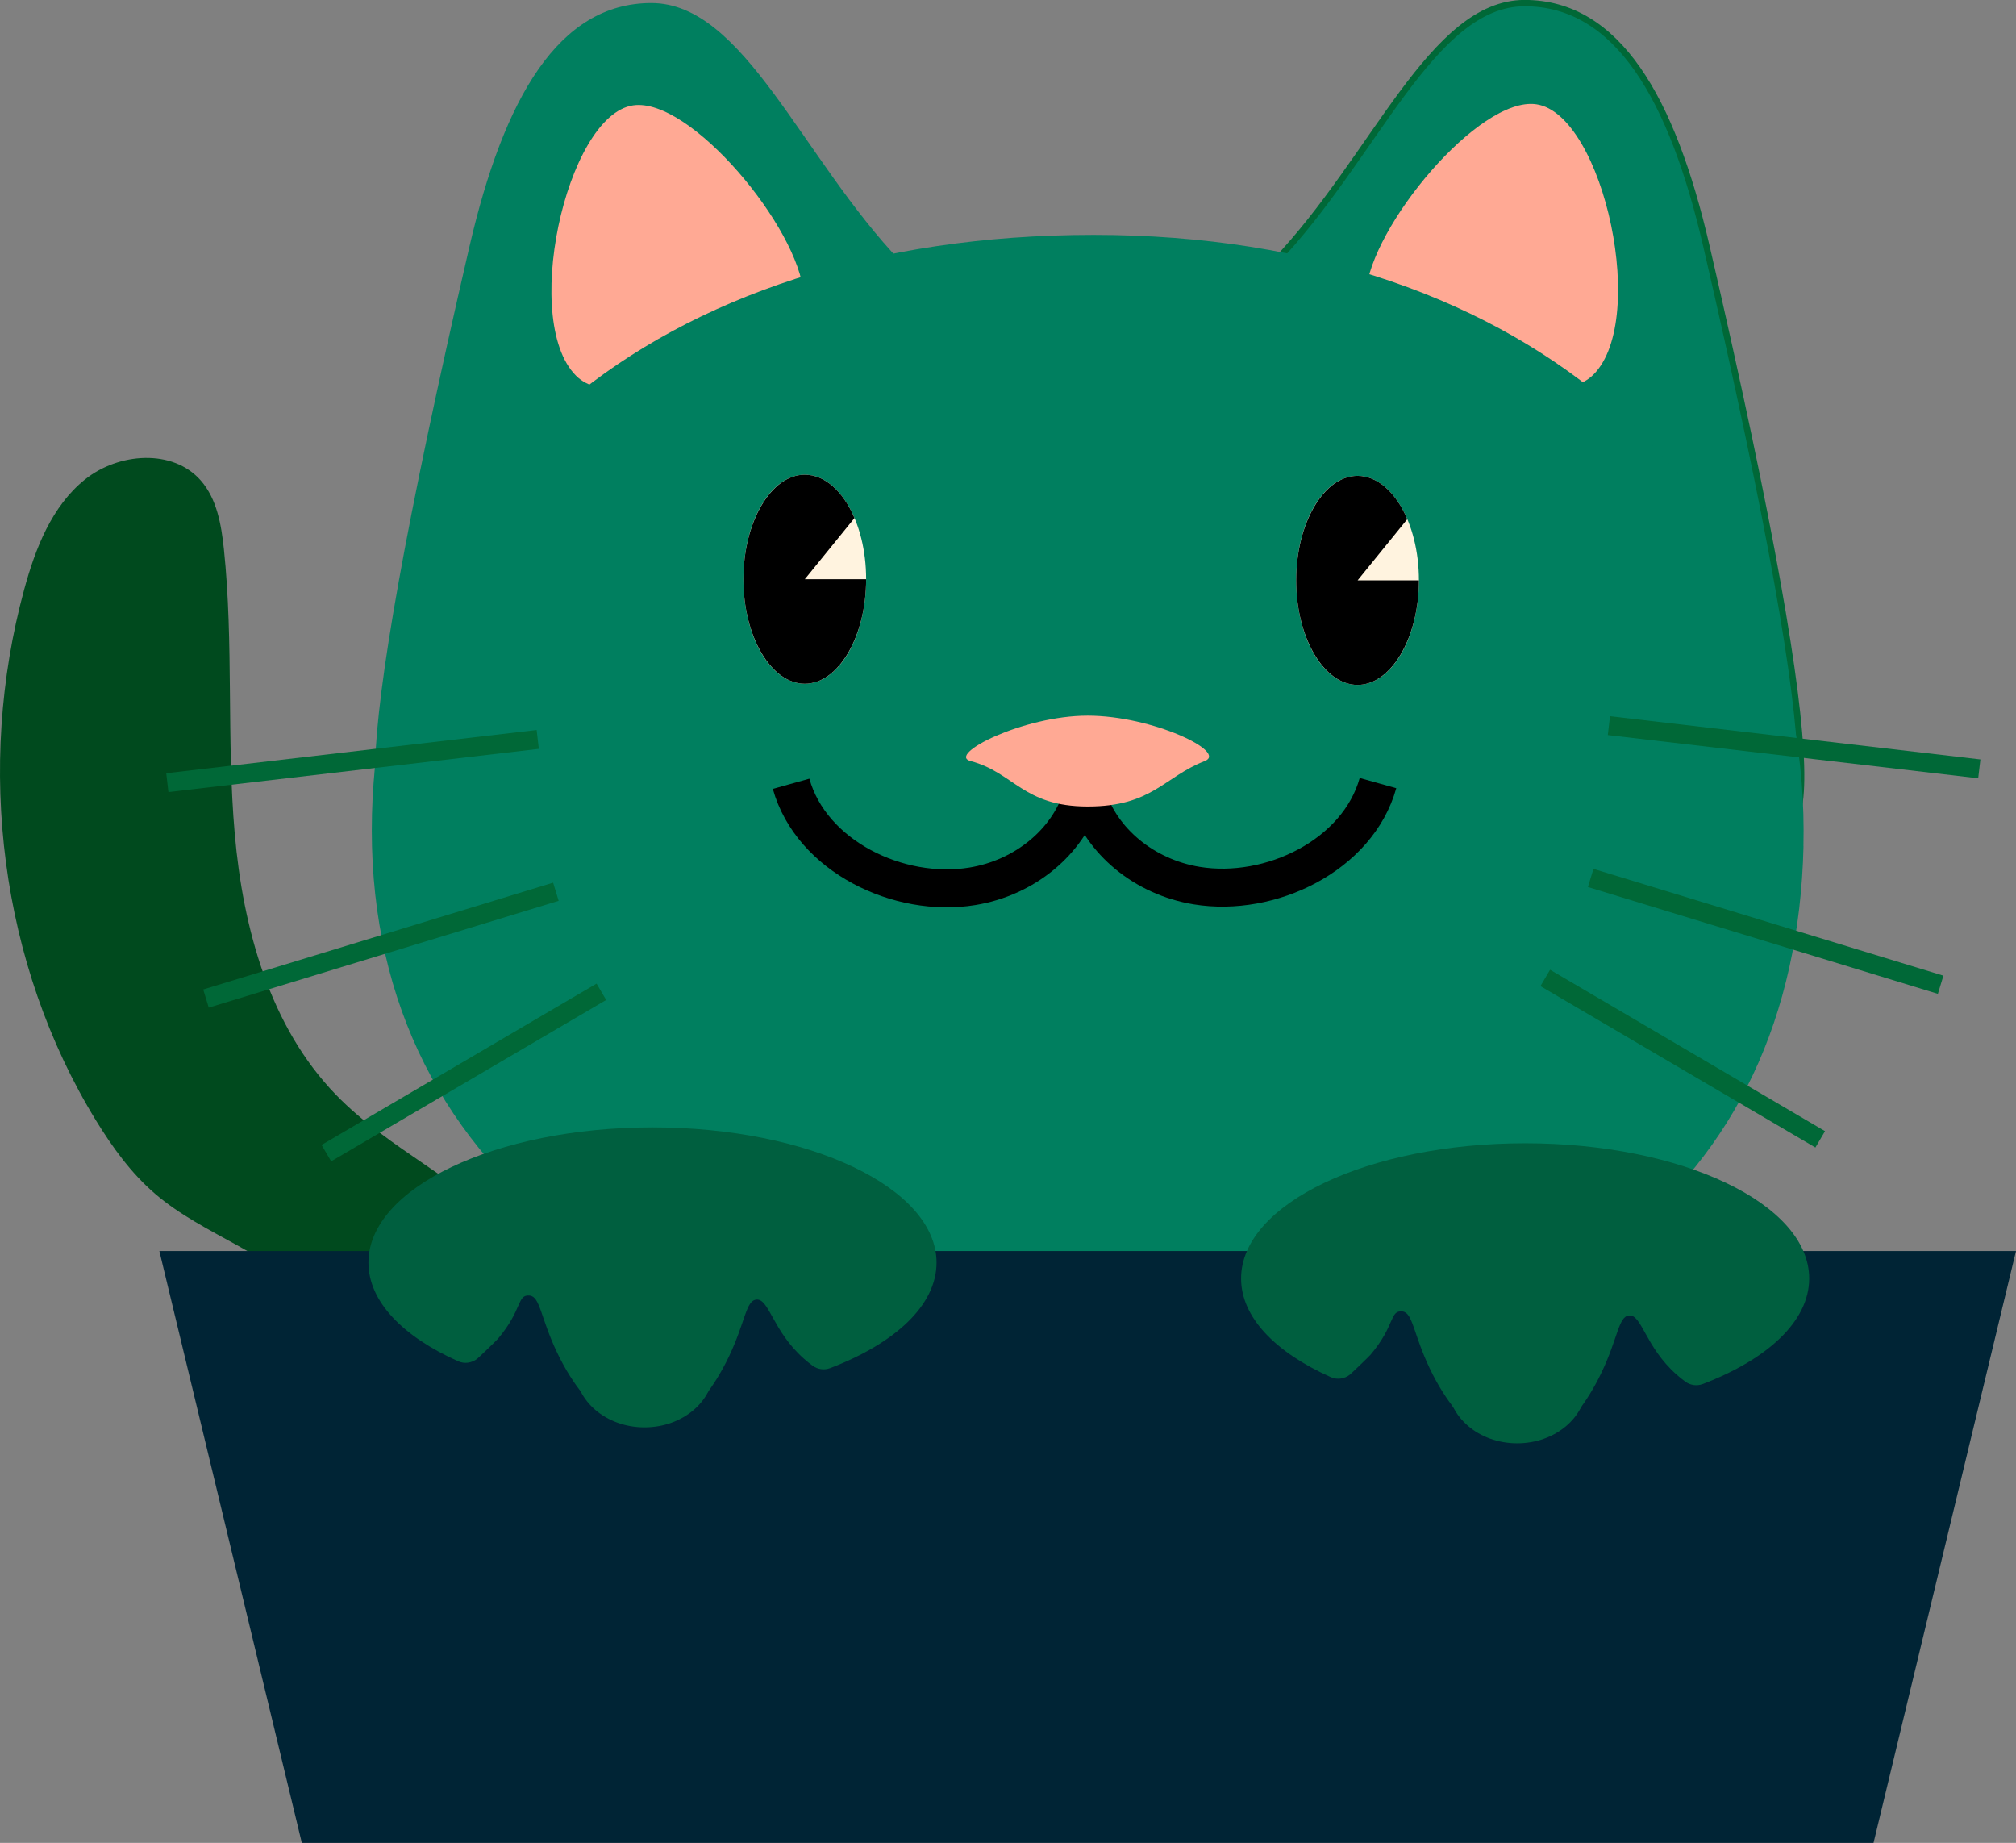<?xml version="1.0" encoding="UTF-8"?>
<svg id="Layer_2" data-name="Layer 2" xmlns="http://www.w3.org/2000/svg" viewBox="0 0 318.67 291.25">
  <rect x="0" y="0" width="318.67" height="291.25" fill="#808080" stroke="none"/>
  <defs>
    <style>
      .cls-1 {
        fill: #000;
      }

      .cls-1, .cls-2, .cls-3, .cls-4, .cls-5, .cls-6, .cls-7 {
        stroke-width: 0px;
      }

      .cls-2 {
        fill: #004a1e;
      }

      .cls-3, .cls-8 {
        fill: #007f5f;
      }

      .cls-4 {
        fill: #002435;
      }

      .cls-5 {
        fill: #fff3df;
      }

      .cls-8, .cls-9 {
        stroke: #006837;
      }

      .cls-8, .cls-9, .cls-10 {
        stroke-miterlimit: 10;
      }

      .cls-6 {
        fill: #005f3f;
      }

      .cls-9 {
        stroke-width: 3px;
      }

      .cls-9, .cls-10 {
        fill: none;
      }

      .cls-10 {
        stroke: #000;
        stroke-width: 6px;
      }

      .cls-7 {
        fill: #ffa994;
      }
    </style>
  </defs>
  <g id="Layer_1-2" data-name="Layer 1">
    <path class="cls-2" d="M75.12,256.34c.99-10.24,2.5-30.12-5.26-36.87-9.94-8.65-20.79-16.24-32.31-22.63-4.49-2.49-9.14-4.83-13.03-8.17-3.79-3.25-6.75-7.36-9.36-11.61C0,152.32-3.81,121.16,3.82,93.17c1.77-6.5,4.36-13.18,9.62-17.4s13.86-4.9,18.3.17c2.55,2.91,3.24,6.98,3.65,10.83,1.57,14.95.4,30.07,1.72,45.04s5.54,30.42,16,41.21c4.19,4.33,9.22,7.73,14.19,11.13,10.26,7.02,20.57,14.31,28.39,23.97,7.82,9.66,12.97,22.15,11.25,34.46"/>
    <polygon class="cls-6" points="255.68 154.76 87.82 154.76 72.61 288.03 270.89 288.03 255.68 154.76"/>
    <path class="cls-3" d="M142.47,41.43c17.61,18.41-24.47,40.59-39.15,40.59s-70.41,135.42-29.1-43.11C79.64,15.53,88.28.48,102.96.48s23.71,24.43,39.51,40.95Z"/>
    <path class="cls-8" d="M201.49,41.45c-17.61,18.41,24.47,40.59,39.15,40.59,14.68,0,70.41,135.42,29.1-43.11-5.41-23.39-14.06-38.44-28.74-38.44-14.68,0-23.71,24.43-39.51,40.95Z"/>
    <path class="cls-7" d="M91.47,59.75c6.8,5.87,36.4-1.17,35.56-13.29-.72-10.42-17.89-31.12-26.94-29.81-10.66,1.53-18,35.01-8.62,43.11Z"/>
    <path class="cls-7" d="M251.46,59.58c-6.8,5.87-36.4-1.17-35.56-13.29.72-10.42,17.89-31.12,26.94-29.81,10.66,1.53,18,35.01,8.62,43.11Z"/>
    <path class="cls-3" d="M285.08,133.75c-1.26,54.06-40.79,85.13-110.28,85.13s-116.03-32.5-116.03-87.65,44.63-94.11,114.11-94.11,113.47,41.49,112.19,96.63Z"/>
    <line class="cls-9" x1="85" y1="116.86" x2="26.45" y2="123.69"/>
    <line class="cls-9" x1="87.87" y1="140.93" x2="32.56" y2="157.81"/>
    <line class="cls-9" x1="95.06" y1="156.74" x2="51.59" y2="182.24"/>
    <line class="cls-9" x1="254.32" y1="114.68" x2="312.87" y2="121.51"/>
    <line class="cls-9" x1="251.44" y1="138.75" x2="306.76" y2="155.63"/>
    <line class="cls-9" x1="244.26" y1="154.55" x2="287.72" y2="180.06"/>
    <path class="cls-10" d="M125.05,123.87c3.19,11.43,17.01,18.11,28.66,16.2,8.3-1.36,15.07-7.01,17.32-14.17"/>
    <path class="cls-10" d="M217.82,123.76c-3.19,11.43-17.01,18.11-28.66,16.2-8.3-1.36-15.07-7.01-17.32-14.17"/>
    <path class="cls-7" d="M190.43,120.28c-6.47,2.51-8.28,7.18-18.5,7.18s-11.67-5.39-18.5-7.18c-3.84-1.01,8.28-7.18,18.5-7.18s22.2,5.75,18.5,7.18Z"/>
    <ellipse class="cls-5" cx="127.21" cy="91.54" rx="9.7" ry="16.52"/>
    <path class="cls-1" d="M127.21,91.54h9.7c0,9.06-4.38,16.52-9.7,16.52s-9.7-7.46-9.7-16.52,4.38-16.52,9.7-16.52c3.11,0,6.04,2.55,7.86,6.85l-7.86,9.68Z"/>
    <polygon class="cls-4" points="296.15 291.25 47.71 291.25 25.19 197.71 318.67 197.71 296.15 291.25"/>
    <path class="cls-6" d="M103.14,178.17c-24.8,0-44.9,9.57-44.9,21.37,0,6.15,5.45,11.69,14.18,15.59,1,.45,2.16.28,3.01-.39.26-.2,3.06-2.9,3.28-3.16,3.95-4.67,2.98-7.05,5.03-6.83,1.65.18,1.72,3.54,4.31,8.98,1.38,2.9,2.76,4.9,3.9,6.38.91.14,1.34.23.89.24,5.76.44,9.41.56,10.3.56.78,0,3.73-.1,8.39-.43,1.1-1.45,2.4-3.39,3.7-6.11,2.59-5.44,2.66-8.8,4.31-8.98,2.05-.22,2.56,4.93,7.54,9.34.47.41.93.79,1.39,1.12.79.57,1.82.72,2.74.37,0,0,0,0,.01,0,10.25-3.92,16.82-9.93,16.82-16.68,0-11.8-20.1-21.37-44.9-21.37Z"/>
    <ellipse class="cls-6" cx="101.88" cy="216.24" rx="10.96" ry="9.34"/>
    <path class="cls-6" d="M241.08,180.68c-24.8,0-44.9,9.57-44.9,21.37,0,6.15,5.45,11.69,14.18,15.59,1,.45,2.16.28,3.01-.39.26-.2,3.06-2.9,3.28-3.16,3.95-4.67,2.98-7.05,5.03-6.83,1.65.18,1.72,3.54,4.31,8.98,1.38,2.9,2.76,4.9,3.9,6.38.91.14,1.34.23.89.24,5.76.44,9.41.56,10.3.56.78,0,3.73-.1,8.39-.43,1.1-1.45,2.4-3.39,3.7-6.11,2.59-5.44,2.66-8.8,4.31-8.98,2.05-.22,2.56,4.93,7.54,9.34.47.41.93.79,1.39,1.12.79.57,1.82.72,2.74.37,0,0,0,0,.01,0,10.25-3.92,16.82-9.93,16.82-16.68,0-11.8-20.1-21.37-44.9-21.37Z"/>
    <ellipse class="cls-6" cx="239.82" cy="218.76" rx="10.96" ry="9.34"/>
    <ellipse class="cls-5" cx="214.59" cy="91.72" rx="9.7" ry="16.52"/>
    <path class="cls-1" d="M214.59,91.72h9.7c0,9.06-4.38,16.52-9.7,16.52s-9.7-7.46-9.7-16.52,4.38-16.52,9.7-16.52c3.11,0,6.04,2.55,7.86,6.85l-7.86,9.68Z"/>
  </g>
</svg>
